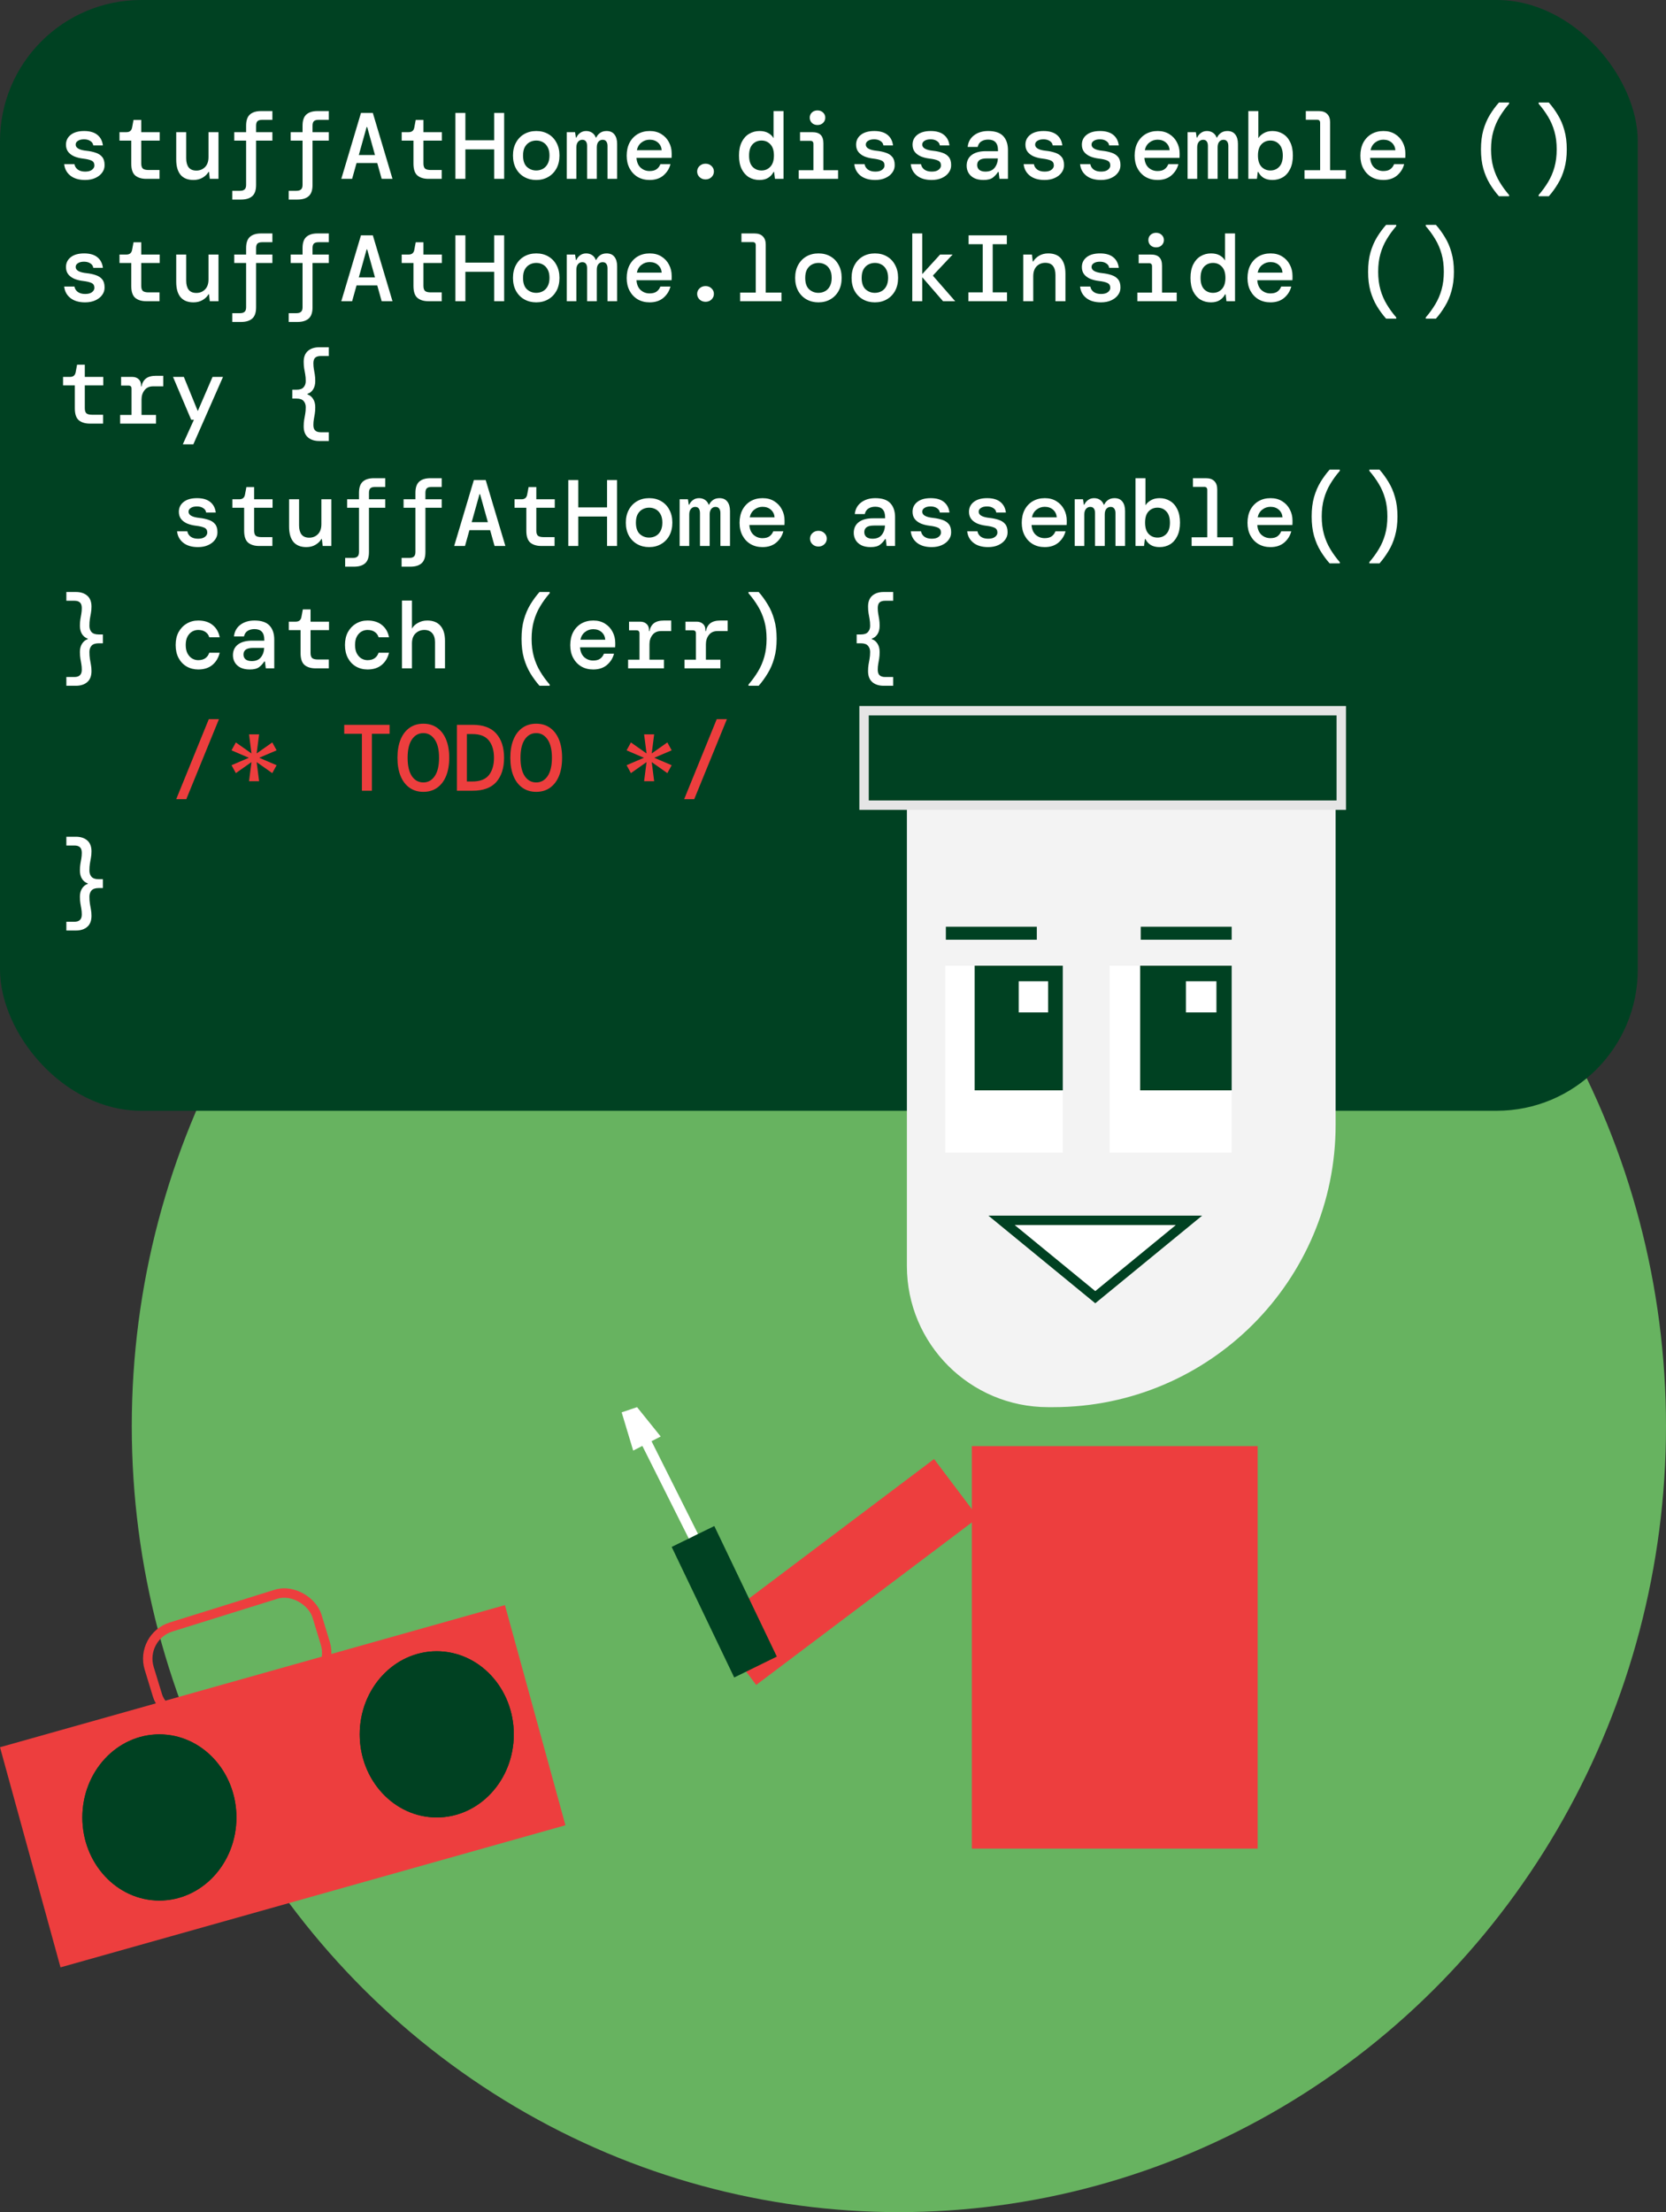 <svg width="177" height="235" viewBox="0 0 177 235" fill="none" xmlns="http://www.w3.org/2000/svg">
<rect x="0" y="0" width="177" height="235" fill="#333333" stroke="none"/>
<ellipse cx="95.5" cy="151.5" rx="81.5" ry="83.5" fill="#67B360"/>
<rect width="174" height="118" rx="15" fill="#004122"/>
<rect width="29.529" height="7.796" transform="matrix(0.799 -0.602 0.602 0.798 75.645 172.773)" fill="#ED3E3E"/>
<path d="M96.35 81.897H141.9V119.485C141.9 136.053 128.468 149.485 111.9 149.485H111.35C103.065 149.485 96.35 142.769 96.35 134.485V81.897Z" fill="#F3F3F3"/>
<rect x="100.491" y="98.449" width="9.662" height="1.379" fill="#004122"/>
<rect x="121.195" y="98.449" width="9.662" height="1.379" fill="#004122"/>
<rect x="91.8" y="75.5" width="50.7" height="10.035" fill="#004122" stroke="#E5E5E5"/>
<rect x="100.427" y="102.587" width="12.487" height="19.863" fill="white"/>
<rect x="103.548" y="102.587" width="9.365" height="13.242" fill="#004122"/>
<rect x="108.231" y="104.242" width="3.122" height="3.31" fill="white"/>
<rect x="117.889" y="102.587" width="12.969" height="19.863" fill="white"/>
<rect x="121.131" y="102.587" width="9.726" height="13.242" fill="#004122"/>
<rect x="125.995" y="104.242" width="3.242" height="3.31" fill="white"/>
<path d="M106.407 129.639L116.364 137.803L126.322 129.639H106.407Z" fill="white" stroke="#004122"/>
<rect x="103.251" y="153.623" width="30.367" height="42.76" fill="#ED3E3E"/>
<rect width="5.043" height="15.377" transform="matrix(0.898 -0.44 0.432 0.902 71.361 164.333)" fill="#004122"/>
<rect width="1.094" height="12.111" transform="matrix(0.89 -0.456 0.448 0.894 67.752 152.616)" fill="white"/>
<path d="M66.047 150.036L67.684 149.485L70.193 152.603L67.272 154.1L66.047 150.036Z" fill="white"/>
<rect width="55.706" height="24.258" transform="matrix(0.963 -0.271 0.265 0.964 0 185.612)" fill="#ED3E3E"/>
<ellipse cx="46.402" cy="184.244" rx="8.186" ry="8.828" fill="#004122"/>
<ellipse cx="46.402" cy="184.244" rx="8.186" ry="8.828" fill="#004122"/>
<ellipse cx="16.934" cy="193.072" rx="8.186" ry="8.828" fill="#004122"/>
<ellipse cx="16.934" cy="193.072" rx="8.186" ry="8.828" fill="#004122"/>
<rect x="0.623" y="0.329" width="18.664" height="10.024" rx="3.5" transform="matrix(0.955 -0.298 0.292 0.956 14.138 173.755)" stroke="#ED3E3E"/>
<path d="M9.04 19.12C8.387 19.12 7.867 18.967 7.48 18.66C7.093 18.353 6.873 17.947 6.82 17.44H7.91C7.95 17.673 8.067 17.863 8.26 18.01C8.46 18.157 8.723 18.23 9.05 18.23C9.363 18.23 9.603 18.167 9.77 18.04C9.943 17.907 10.03 17.753 10.03 17.58C10.03 17.327 9.927 17.153 9.72 17.06C9.52 16.967 9.223 16.897 8.83 16.85C8.49 16.81 8.18 16.733 7.9 16.62C7.627 16.5 7.41 16.34 7.25 16.14C7.09 15.933 7.01 15.677 7.01 15.37C7.01 14.937 7.18 14.587 7.52 14.32C7.86 14.053 8.333 13.92 8.94 13.92C9.547 13.92 10.017 14.057 10.35 14.33C10.683 14.603 10.877 14.977 10.93 15.45H9.91C9.883 15.25 9.78 15.093 9.6 14.98C9.42 14.86 9.197 14.8 8.93 14.8C8.657 14.8 8.44 14.853 8.28 14.96C8.12 15.06 8.04 15.193 8.04 15.36C8.04 15.72 8.427 15.94 9.2 16.02C9.567 16.06 9.893 16.13 10.18 16.23C10.467 16.323 10.693 16.473 10.86 16.68C11.027 16.88 11.11 17.163 11.11 17.53C11.117 17.83 11.03 18.1 10.85 18.34C10.677 18.58 10.433 18.77 10.12 18.91C9.813 19.05 9.453 19.12 9.04 19.12ZM15.536 19C15.049 19 14.663 18.883 14.376 18.65C14.089 18.41 13.946 17.987 13.946 17.38V14.94H12.696V14.04H13.436C13.776 14.04 13.976 13.873 14.036 13.54L14.186 12.74H15.006V14.04H16.966V14.94H15.006V17.36C15.006 17.62 15.063 17.803 15.176 17.91C15.296 18.01 15.499 18.06 15.786 18.06H16.946V19H15.536ZM20.552 19.12C19.952 19.12 19.495 18.937 19.182 18.57C18.875 18.197 18.722 17.657 18.722 16.95V14.04H19.782V16.82C19.782 17.227 19.869 17.547 20.042 17.78C20.222 18.007 20.495 18.12 20.862 18.12C21.229 18.12 21.535 17.997 21.782 17.75C22.029 17.503 22.152 17.147 22.152 16.68V14.04H23.212V19H22.292L22.202 18.26H22.152C22.019 18.5 21.812 18.703 21.532 18.87C21.252 19.037 20.925 19.12 20.552 19.12ZM24.678 21.2V20.27H25.488C25.722 20.27 25.888 20.22 25.988 20.12C26.095 20.027 26.148 19.867 26.148 19.64V14.94H24.888V14.04H26.148V13.35C26.148 12.797 26.285 12.4 26.558 12.16C26.832 11.92 27.222 11.8 27.728 11.8H28.938V12.73H27.858C27.625 12.73 27.458 12.777 27.358 12.87C27.258 12.963 27.208 13.127 27.208 13.36V14.04H28.938V14.94H27.208V19.65C27.208 20.203 27.072 20.6 26.798 20.84C26.525 21.08 26.132 21.2 25.618 21.2H24.678ZM30.674 21.2V20.27H31.484C31.718 20.27 31.884 20.22 31.984 20.12C32.091 20.027 32.144 19.867 32.144 19.64V14.94H30.884V14.04H32.144V13.35C32.144 12.797 32.281 12.4 32.554 12.16C32.828 11.92 33.218 11.8 33.724 11.8H34.934V12.73H33.854C33.621 12.73 33.454 12.777 33.354 12.87C33.254 12.963 33.204 13.127 33.204 13.36V14.04H34.934V14.94H33.204V19.65C33.204 20.203 33.068 20.6 32.794 20.84C32.521 21.08 32.128 21.2 31.614 21.2H30.674ZM36.261 19L38.35 12H39.611L41.7 19H40.55L40.081 17.32H37.88L37.41 19H36.261ZM38.95 13.5L38.12 16.47H39.84L39.011 13.5H38.95ZM45.517 19C45.03 19 44.643 18.883 44.357 18.65C44.07 18.41 43.927 17.987 43.927 17.38V14.94H42.677V14.04H43.417C43.757 14.04 43.957 13.873 44.017 13.54L44.167 12.74H44.987V14.04H46.947V14.94H44.987V17.36C44.987 17.62 45.043 17.803 45.157 17.91C45.277 18.01 45.48 18.06 45.767 18.06H46.927V19H45.517ZM48.383 19V12H49.443V14.9H52.503V12H53.563V19H52.503V15.87H49.443V19H48.383ZM56.969 19.12C56.495 19.12 56.072 19.013 55.699 18.8C55.325 18.587 55.032 18.287 54.819 17.9C54.605 17.507 54.499 17.047 54.499 16.52C54.499 15.993 54.605 15.537 54.819 15.15C55.032 14.757 55.325 14.453 55.699 14.24C56.072 14.027 56.499 13.92 56.979 13.92C57.459 13.92 57.882 14.027 58.249 14.24C58.622 14.453 58.912 14.757 59.119 15.15C59.332 15.537 59.439 15.993 59.439 16.52C59.439 17.047 59.332 17.507 59.119 17.9C58.905 18.287 58.612 18.587 58.239 18.8C57.872 19.013 57.449 19.12 56.969 19.12ZM56.969 18.11C57.222 18.11 57.455 18.053 57.669 17.94C57.882 17.827 58.052 17.653 58.179 17.42C58.312 17.18 58.379 16.88 58.379 16.52C58.379 16.153 58.312 15.853 58.179 15.62C58.052 15.387 57.882 15.213 57.669 15.1C57.462 14.987 57.232 14.93 56.979 14.93C56.725 14.93 56.492 14.987 56.279 15.1C56.065 15.213 55.892 15.387 55.759 15.62C55.632 15.853 55.569 16.153 55.569 16.52C55.569 17.067 55.705 17.47 55.979 17.73C56.259 17.983 56.589 18.11 56.969 18.11ZM60.215 19V14.04H61.095L61.185 14.62H61.235C61.322 14.413 61.455 14.247 61.635 14.12C61.815 13.987 62.028 13.92 62.275 13.92C62.515 13.92 62.725 13.98 62.905 14.1C63.085 14.22 63.218 14.393 63.305 14.62H63.345C63.431 14.42 63.568 14.253 63.755 14.12C63.941 13.987 64.171 13.92 64.445 13.92C64.811 13.92 65.088 14.04 65.275 14.28C65.468 14.52 65.565 14.857 65.565 15.29V19H64.545V15.5C64.545 15.3 64.501 15.143 64.415 15.03C64.335 14.91 64.205 14.85 64.025 14.85C63.845 14.85 63.695 14.92 63.575 15.06C63.462 15.2 63.405 15.397 63.405 15.65V19H62.375V15.5C62.375 15.3 62.335 15.143 62.255 15.03C62.175 14.91 62.045 14.85 61.865 14.85C61.685 14.85 61.535 14.92 61.415 15.06C61.295 15.2 61.235 15.397 61.235 15.65V19H60.215ZM69.021 19.12C68.541 19.12 68.118 19.013 67.751 18.8C67.384 18.58 67.098 18.277 66.891 17.89C66.684 17.503 66.581 17.053 66.581 16.54C66.581 16.02 66.681 15.563 66.881 15.17C67.088 14.777 67.374 14.47 67.741 14.25C68.114 14.03 68.544 13.92 69.031 13.92C69.511 13.92 69.924 14.03 70.271 14.25C70.618 14.463 70.884 14.75 71.071 15.11C71.264 15.47 71.361 15.867 71.361 16.3C71.361 16.367 71.361 16.44 71.361 16.52C71.361 16.593 71.358 16.677 71.351 16.77H67.621C67.654 17.23 67.804 17.58 68.071 17.82C68.338 18.053 68.651 18.17 69.011 18.17C69.324 18.17 69.571 18.107 69.751 17.98C69.938 17.847 70.074 17.667 70.161 17.44H71.231C71.111 17.913 70.861 18.313 70.481 18.64C70.101 18.96 69.614 19.12 69.021 19.12ZM69.021 14.84C68.694 14.84 68.404 14.94 68.151 15.14C67.898 15.333 67.734 15.607 67.661 15.96H70.301C70.274 15.627 70.144 15.357 69.911 15.15C69.678 14.943 69.381 14.84 69.021 14.84ZM74.957 19.06C74.71 19.06 74.5 18.98 74.327 18.82C74.154 18.653 74.067 18.453 74.067 18.22C74.067 17.987 74.154 17.79 74.327 17.63C74.5 17.47 74.71 17.39 74.957 17.39C75.21 17.39 75.42 17.47 75.587 17.63C75.76 17.79 75.847 17.987 75.847 18.22C75.847 18.453 75.76 18.653 75.587 18.82C75.42 18.98 75.21 19.06 74.957 19.06ZM80.683 19.12C80.27 19.12 79.9 19.023 79.573 18.83C79.246 18.63 78.987 18.337 78.793 17.95C78.606 17.563 78.513 17.087 78.513 16.52C78.513 15.953 78.61 15.477 78.803 15.09C78.996 14.703 79.257 14.413 79.583 14.22C79.916 14.02 80.287 13.92 80.693 13.92C81.073 13.92 81.386 13.993 81.633 14.14C81.88 14.28 82.063 14.46 82.183 14.68V11.8H83.243V19H82.333L82.243 18.27H82.183C82.05 18.53 81.86 18.737 81.613 18.89C81.373 19.043 81.063 19.12 80.683 19.12ZM80.903 18.11C81.283 18.11 81.597 17.977 81.843 17.71C82.097 17.443 82.223 17.047 82.223 16.52C82.223 15.987 82.097 15.59 81.843 15.33C81.597 15.063 81.283 14.93 80.903 14.93C80.523 14.93 80.207 15.063 79.953 15.33C79.707 15.597 79.583 15.997 79.583 16.53C79.583 17.057 79.707 17.453 79.953 17.72C80.207 17.98 80.523 18.11 80.903 18.11ZM86.849 13.28C86.616 13.28 86.419 13.207 86.259 13.06C86.106 12.907 86.029 12.72 86.029 12.5C86.029 12.28 86.106 12.097 86.259 11.95C86.419 11.803 86.616 11.73 86.849 11.73C87.089 11.73 87.286 11.803 87.439 11.95C87.599 12.097 87.679 12.28 87.679 12.5C87.679 12.72 87.599 12.907 87.439 13.06C87.286 13.207 87.089 13.28 86.849 13.28ZM84.859 19V18.08H86.419V15.29C86.419 15.07 86.313 14.96 86.099 14.96H84.999V14.04H86.289C86.703 14.04 87.003 14.137 87.189 14.33C87.383 14.517 87.479 14.817 87.479 15.23V18.08H89.039V19H84.859ZM92.985 19.12C92.332 19.12 91.812 18.967 91.425 18.66C91.039 18.353 90.819 17.947 90.765 17.44H91.855C91.895 17.673 92.012 17.863 92.205 18.01C92.405 18.157 92.669 18.23 92.995 18.23C93.309 18.23 93.549 18.167 93.715 18.04C93.889 17.907 93.975 17.753 93.975 17.58C93.975 17.327 93.872 17.153 93.665 17.06C93.465 16.967 93.169 16.897 92.775 16.85C92.435 16.81 92.125 16.733 91.845 16.62C91.572 16.5 91.355 16.34 91.195 16.14C91.035 15.933 90.955 15.677 90.955 15.37C90.955 14.937 91.125 14.587 91.465 14.32C91.805 14.053 92.279 13.92 92.885 13.92C93.492 13.92 93.962 14.057 94.295 14.33C94.629 14.603 94.822 14.977 94.875 15.45H93.855C93.829 15.25 93.725 15.093 93.545 14.98C93.365 14.86 93.142 14.8 92.875 14.8C92.602 14.8 92.385 14.853 92.225 14.96C92.065 15.06 91.985 15.193 91.985 15.36C91.985 15.72 92.372 15.94 93.145 16.02C93.512 16.06 93.839 16.13 94.125 16.23C94.412 16.323 94.639 16.473 94.805 16.68C94.972 16.88 95.055 17.163 95.055 17.53C95.062 17.83 94.975 18.1 94.795 18.34C94.622 18.58 94.379 18.77 94.065 18.91C93.759 19.05 93.399 19.12 92.985 19.12ZM98.981 19.12C98.328 19.12 97.808 18.967 97.421 18.66C97.035 18.353 96.815 17.947 96.761 17.44H97.851C97.891 17.673 98.008 17.863 98.201 18.01C98.401 18.157 98.665 18.23 98.991 18.23C99.305 18.23 99.545 18.167 99.711 18.04C99.885 17.907 99.971 17.753 99.971 17.58C99.971 17.327 99.868 17.153 99.661 17.06C99.461 16.967 99.165 16.897 98.771 16.85C98.431 16.81 98.121 16.733 97.841 16.62C97.568 16.5 97.351 16.34 97.191 16.14C97.031 15.933 96.951 15.677 96.951 15.37C96.951 14.937 97.121 14.587 97.461 14.32C97.801 14.053 98.275 13.92 98.881 13.92C99.488 13.92 99.958 14.057 100.291 14.33C100.625 14.603 100.818 14.977 100.871 15.45H99.851C99.825 15.25 99.721 15.093 99.541 14.98C99.361 14.86 99.138 14.8 98.871 14.8C98.598 14.8 98.381 14.853 98.221 14.96C98.061 15.06 97.981 15.193 97.981 15.36C97.981 15.72 98.368 15.94 99.141 16.02C99.508 16.06 99.835 16.13 100.121 16.23C100.408 16.323 100.635 16.473 100.801 16.68C100.968 16.88 101.051 17.163 101.051 17.53C101.058 17.83 100.971 18.1 100.791 18.34C100.618 18.58 100.375 18.77 100.061 18.91C99.755 19.05 99.395 19.12 98.981 19.12ZM104.488 19.12C104.094 19.12 103.764 19.053 103.498 18.92C103.231 18.78 103.031 18.597 102.898 18.37C102.764 18.137 102.698 17.883 102.698 17.61C102.698 17.123 102.874 16.743 103.228 16.47C103.588 16.197 104.094 16.06 104.748 16.06H106.028V15.95C106.028 15.203 105.681 14.83 104.988 14.83C104.701 14.83 104.458 14.893 104.258 15.02C104.064 15.14 103.934 15.337 103.868 15.61H102.808C102.861 15.09 103.084 14.68 103.478 14.38C103.878 14.073 104.381 13.92 104.988 13.92C105.721 13.92 106.254 14.1 106.588 14.46C106.921 14.82 107.088 15.317 107.088 15.95V19H106.188L106.098 18.27H106.028C105.881 18.503 105.698 18.703 105.478 18.87C105.258 19.037 104.928 19.12 104.488 19.12ZM104.688 18.23C105.121 18.23 105.444 18.1 105.658 17.84C105.878 17.573 105.998 17.237 106.018 16.83H104.858C104.478 16.83 104.208 16.893 104.048 17.02C103.894 17.14 103.818 17.31 103.818 17.53C103.818 17.75 103.894 17.923 104.048 18.05C104.208 18.17 104.421 18.23 104.688 18.23ZM110.974 19.12C110.32 19.12 109.8 18.967 109.414 18.66C109.027 18.353 108.807 17.947 108.754 17.44H109.844C109.884 17.673 110 17.863 110.194 18.01C110.394 18.157 110.657 18.23 110.984 18.23C111.297 18.23 111.537 18.167 111.704 18.04C111.877 17.907 111.964 17.753 111.964 17.58C111.964 17.327 111.86 17.153 111.654 17.06C111.454 16.967 111.157 16.897 110.764 16.85C110.424 16.81 110.114 16.733 109.834 16.62C109.56 16.5 109.344 16.34 109.184 16.14C109.024 15.933 108.944 15.677 108.944 15.37C108.944 14.937 109.114 14.587 109.454 14.32C109.794 14.053 110.267 13.92 110.874 13.92C111.48 13.92 111.95 14.057 112.284 14.33C112.617 14.603 112.81 14.977 112.864 15.45H111.844C111.817 15.25 111.714 15.093 111.534 14.98C111.354 14.86 111.13 14.8 110.864 14.8C110.59 14.8 110.374 14.853 110.214 14.96C110.054 15.06 109.974 15.193 109.974 15.36C109.974 15.72 110.36 15.94 111.134 16.02C111.5 16.06 111.827 16.13 112.114 16.23C112.4 16.323 112.627 16.473 112.794 16.68C112.96 16.88 113.044 17.163 113.044 17.53C113.05 17.83 112.964 18.1 112.784 18.34C112.61 18.58 112.367 18.77 112.054 18.91C111.747 19.05 111.387 19.12 110.974 19.12ZM116.97 19.12C116.316 19.12 115.796 18.967 115.41 18.66C115.023 18.353 114.803 17.947 114.75 17.44H115.84C115.88 17.673 115.996 17.863 116.19 18.01C116.39 18.157 116.653 18.23 116.98 18.23C117.293 18.23 117.533 18.167 117.7 18.04C117.873 17.907 117.96 17.753 117.96 17.58C117.96 17.327 117.856 17.153 117.65 17.06C117.45 16.967 117.153 16.897 116.76 16.85C116.42 16.81 116.11 16.733 115.83 16.62C115.556 16.5 115.34 16.34 115.18 16.14C115.02 15.933 114.94 15.677 114.94 15.37C114.94 14.937 115.11 14.587 115.45 14.32C115.79 14.053 116.263 13.92 116.87 13.92C117.476 13.92 117.946 14.057 118.28 14.33C118.613 14.603 118.806 14.977 118.86 15.45H117.84C117.813 15.25 117.71 15.093 117.53 14.98C117.35 14.86 117.126 14.8 116.86 14.8C116.586 14.8 116.37 14.853 116.21 14.96C116.05 15.06 115.97 15.193 115.97 15.36C115.97 15.72 116.356 15.94 117.13 16.02C117.496 16.06 117.823 16.13 118.11 16.23C118.396 16.323 118.623 16.473 118.79 16.68C118.956 16.88 119.04 17.163 119.04 17.53C119.046 17.83 118.96 18.1 118.78 18.34C118.606 18.58 118.363 18.77 118.05 18.91C117.743 19.05 117.383 19.12 116.97 19.12ZM122.986 19.12C122.506 19.12 122.082 19.013 121.716 18.8C121.349 18.58 121.062 18.277 120.856 17.89C120.649 17.503 120.546 17.053 120.546 16.54C120.546 16.02 120.646 15.563 120.846 15.17C121.052 14.777 121.339 14.47 121.706 14.25C122.079 14.03 122.509 13.92 122.996 13.92C123.476 13.92 123.889 14.03 124.236 14.25C124.582 14.463 124.849 14.75 125.036 15.11C125.229 15.47 125.326 15.867 125.326 16.3C125.326 16.367 125.326 16.44 125.326 16.52C125.326 16.593 125.322 16.677 125.316 16.77H121.586C121.619 17.23 121.769 17.58 122.036 17.82C122.302 18.053 122.616 18.17 122.976 18.17C123.289 18.17 123.536 18.107 123.716 17.98C123.902 17.847 124.039 17.667 124.126 17.44H125.196C125.076 17.913 124.826 18.313 124.446 18.64C124.066 18.96 123.579 19.12 122.986 19.12ZM122.986 14.84C122.659 14.84 122.369 14.94 122.116 15.14C121.862 15.333 121.699 15.607 121.626 15.96H124.266C124.239 15.627 124.109 15.357 123.876 15.15C123.642 14.943 123.346 14.84 122.986 14.84ZM126.172 19V14.04H127.052L127.142 14.62H127.192C127.279 14.413 127.412 14.247 127.592 14.12C127.772 13.987 127.985 13.92 128.232 13.92C128.472 13.92 128.682 13.98 128.862 14.1C129.042 14.22 129.175 14.393 129.262 14.62H129.302C129.389 14.42 129.525 14.253 129.712 14.12C129.899 13.987 130.129 13.92 130.402 13.92C130.769 13.92 131.045 14.04 131.232 14.28C131.425 14.52 131.522 14.857 131.522 15.29V19H130.502V15.5C130.502 15.3 130.459 15.143 130.372 15.03C130.292 14.91 130.162 14.85 129.982 14.85C129.802 14.85 129.652 14.92 129.532 15.06C129.419 15.2 129.362 15.397 129.362 15.65V19H128.332V15.5C128.332 15.3 128.292 15.143 128.212 15.03C128.132 14.91 128.002 14.85 127.822 14.85C127.642 14.85 127.492 14.92 127.372 15.06C127.252 15.2 127.192 15.397 127.192 15.65V19H126.172ZM135.188 19.12C134.821 19.12 134.511 19.047 134.258 18.9C134.011 18.747 133.821 18.537 133.688 18.27H133.628L133.538 19H132.628V11.8H133.688V14.68C133.808 14.48 133.998 14.303 134.258 14.15C134.518 13.997 134.828 13.92 135.188 13.92C135.601 13.92 135.971 14.02 136.298 14.22C136.625 14.413 136.881 14.703 137.068 15.09C137.261 15.477 137.358 15.953 137.358 16.52C137.358 17.087 137.261 17.563 137.068 17.95C136.881 18.337 136.625 18.63 136.298 18.83C135.971 19.023 135.601 19.12 135.188 19.12ZM134.968 18.11C135.348 18.11 135.661 17.98 135.908 17.72C136.161 17.453 136.288 17.057 136.288 16.53C136.288 15.997 136.161 15.597 135.908 15.33C135.661 15.063 135.348 14.93 134.968 14.93C134.588 14.93 134.271 15.063 134.018 15.33C133.771 15.59 133.648 15.987 133.648 16.52C133.648 17.047 133.771 17.443 134.018 17.71C134.271 17.977 134.588 18.11 134.968 18.11ZM138.594 19V18.08H140.254V13.05C140.254 12.83 140.147 12.72 139.934 12.72H138.734V11.8H140.124C140.511 11.8 140.804 11.903 141.004 12.11C141.211 12.31 141.314 12.603 141.314 12.99V18.08H142.984V19H138.594ZM146.97 19.12C146.49 19.12 146.067 19.013 145.7 18.8C145.333 18.58 145.047 18.277 144.84 17.89C144.633 17.503 144.53 17.053 144.53 16.54C144.53 16.02 144.63 15.563 144.83 15.17C145.037 14.777 145.323 14.47 145.69 14.25C146.063 14.03 146.493 13.92 146.98 13.92C147.46 13.92 147.873 14.03 148.22 14.25C148.567 14.463 148.833 14.75 149.02 15.11C149.213 15.47 149.31 15.867 149.31 16.3C149.31 16.367 149.31 16.44 149.31 16.52C149.31 16.593 149.307 16.677 149.3 16.77H145.57C145.603 17.23 145.753 17.58 146.02 17.82C146.287 18.053 146.6 18.17 146.96 18.17C147.273 18.17 147.52 18.107 147.7 17.98C147.887 17.847 148.023 17.667 148.11 17.44H149.18C149.06 17.913 148.81 18.313 148.43 18.64C148.05 18.96 147.563 19.12 146.97 19.12ZM146.97 14.84C146.643 14.84 146.353 14.94 146.1 15.14C145.847 15.333 145.683 15.607 145.61 15.96H148.25C148.223 15.627 148.093 15.357 147.86 15.15C147.627 14.943 147.33 14.84 146.97 14.84ZM159.252 20.85C158.899 20.45 158.576 20.01 158.282 19.53C157.996 19.057 157.766 18.52 157.592 17.92C157.426 17.32 157.342 16.637 157.342 15.87C157.342 15.097 157.426 14.413 157.592 13.82C157.766 13.22 157.996 12.683 158.282 12.21C158.576 11.73 158.899 11.29 159.252 10.89H160.332V11.02C159.946 11.467 159.609 11.93 159.322 12.41C159.036 12.883 158.812 13.403 158.652 13.97C158.492 14.53 158.412 15.163 158.412 15.87C158.412 16.57 158.492 17.203 158.652 17.77C158.812 18.337 159.036 18.857 159.322 19.33C159.609 19.81 159.946 20.273 160.332 20.72V20.85H159.252ZM163.468 20.85V20.72C163.855 20.273 164.192 19.81 164.478 19.33C164.765 18.857 164.988 18.337 165.148 17.77C165.308 17.203 165.388 16.57 165.388 15.87C165.388 15.163 165.308 14.53 165.148 13.97C164.988 13.403 164.765 12.883 164.478 12.41C164.192 11.93 163.855 11.467 163.468 11.02V10.89H164.548C164.902 11.29 165.222 11.73 165.508 12.21C165.802 12.683 166.032 13.22 166.198 13.82C166.372 14.413 166.458 15.097 166.458 15.87C166.458 16.637 166.372 17.32 166.198 17.92C166.032 18.52 165.802 19.057 165.508 19.53C165.222 20.01 164.902 20.45 164.548 20.85H163.468ZM9.04 32.12C8.387 32.12 7.867 31.967 7.48 31.66C7.093 31.353 6.873 30.947 6.82 30.44H7.91C7.95 30.673 8.067 30.863 8.26 31.01C8.46 31.157 8.723 31.23 9.05 31.23C9.363 31.23 9.603 31.167 9.77 31.04C9.943 30.907 10.03 30.753 10.03 30.58C10.03 30.327 9.927 30.153 9.72 30.06C9.52 29.967 9.223 29.897 8.83 29.85C8.49 29.81 8.18 29.733 7.9 29.62C7.627 29.5 7.41 29.34 7.25 29.14C7.09 28.933 7.01 28.677 7.01 28.37C7.01 27.937 7.18 27.587 7.52 27.32C7.86 27.053 8.333 26.92 8.94 26.92C9.547 26.92 10.017 27.057 10.35 27.33C10.683 27.603 10.877 27.977 10.93 28.45H9.91C9.883 28.25 9.78 28.093 9.6 27.98C9.42 27.86 9.197 27.8 8.93 27.8C8.657 27.8 8.44 27.853 8.28 27.96C8.12 28.06 8.04 28.193 8.04 28.36C8.04 28.72 8.427 28.94 9.2 29.02C9.567 29.06 9.893 29.13 10.18 29.23C10.467 29.323 10.693 29.473 10.86 29.68C11.027 29.88 11.11 30.163 11.11 30.53C11.117 30.83 11.03 31.1 10.85 31.34C10.677 31.58 10.433 31.77 10.12 31.91C9.813 32.05 9.453 32.12 9.04 32.12ZM15.536 32C15.049 32 14.663 31.883 14.376 31.65C14.089 31.41 13.946 30.987 13.946 30.38V27.94H12.696V27.04H13.436C13.776 27.04 13.976 26.873 14.036 26.54L14.186 25.74H15.006V27.04H16.966V27.94H15.006V30.36C15.006 30.62 15.063 30.803 15.176 30.91C15.296 31.01 15.499 31.06 15.786 31.06H16.946V32H15.536ZM20.552 32.12C19.952 32.12 19.495 31.937 19.182 31.57C18.875 31.197 18.722 30.657 18.722 29.95V27.04H19.782V29.82C19.782 30.227 19.869 30.547 20.042 30.78C20.222 31.007 20.495 31.12 20.862 31.12C21.229 31.12 21.535 30.997 21.782 30.75C22.029 30.503 22.152 30.147 22.152 29.68V27.04H23.212V32H22.292L22.202 31.26H22.152C22.019 31.5 21.812 31.703 21.532 31.87C21.252 32.037 20.925 32.12 20.552 32.12ZM24.678 34.2V33.27H25.488C25.722 33.27 25.888 33.22 25.988 33.12C26.095 33.027 26.148 32.867 26.148 32.64V27.94H24.888V27.04H26.148V26.35C26.148 25.797 26.285 25.4 26.558 25.16C26.832 24.92 27.222 24.8 27.728 24.8H28.938V25.73H27.858C27.625 25.73 27.458 25.777 27.358 25.87C27.258 25.963 27.208 26.127 27.208 26.36V27.04H28.938V27.94H27.208V32.65C27.208 33.203 27.072 33.6 26.798 33.84C26.525 34.08 26.132 34.2 25.618 34.2H24.678ZM30.674 34.2V33.27H31.484C31.718 33.27 31.884 33.22 31.984 33.12C32.091 33.027 32.144 32.867 32.144 32.64V27.94H30.884V27.04H32.144V26.35C32.144 25.797 32.281 25.4 32.554 25.16C32.828 24.92 33.218 24.8 33.724 24.8H34.934V25.73H33.854C33.621 25.73 33.454 25.777 33.354 25.87C33.254 25.963 33.204 26.127 33.204 26.36V27.04H34.934V27.94H33.204V32.65C33.204 33.203 33.068 33.6 32.794 33.84C32.521 34.08 32.128 34.2 31.614 34.2H30.674ZM36.261 32L38.35 25H39.611L41.7 32H40.55L40.081 30.32H37.88L37.41 32H36.261ZM38.95 26.5L38.12 29.47H39.84L39.011 26.5H38.95ZM45.517 32C45.03 32 44.643 31.883 44.357 31.65C44.07 31.41 43.927 30.987 43.927 30.38V27.94H42.677V27.04H43.417C43.757 27.04 43.957 26.873 44.017 26.54L44.167 25.74H44.987V27.04H46.947V27.94H44.987V30.36C44.987 30.62 45.043 30.803 45.157 30.91C45.277 31.01 45.48 31.06 45.767 31.06H46.927V32H45.517ZM48.383 32V25H49.443V27.9H52.503V25H53.563V32H52.503V28.87H49.443V32H48.383ZM56.969 32.12C56.495 32.12 56.072 32.013 55.699 31.8C55.325 31.587 55.032 31.287 54.819 30.9C54.605 30.507 54.499 30.047 54.499 29.52C54.499 28.993 54.605 28.537 54.819 28.15C55.032 27.757 55.325 27.453 55.699 27.24C56.072 27.027 56.499 26.92 56.979 26.92C57.459 26.92 57.882 27.027 58.249 27.24C58.622 27.453 58.912 27.757 59.119 28.15C59.332 28.537 59.439 28.993 59.439 29.52C59.439 30.047 59.332 30.507 59.119 30.9C58.905 31.287 58.612 31.587 58.239 31.8C57.872 32.013 57.449 32.12 56.969 32.12ZM56.969 31.11C57.222 31.11 57.455 31.053 57.669 30.94C57.882 30.827 58.052 30.653 58.179 30.42C58.312 30.18 58.379 29.88 58.379 29.52C58.379 29.153 58.312 28.853 58.179 28.62C58.052 28.387 57.882 28.213 57.669 28.1C57.462 27.987 57.232 27.93 56.979 27.93C56.725 27.93 56.492 27.987 56.279 28.1C56.065 28.213 55.892 28.387 55.759 28.62C55.632 28.853 55.569 29.153 55.569 29.52C55.569 30.067 55.705 30.47 55.979 30.73C56.259 30.983 56.589 31.11 56.969 31.11ZM60.215 32V27.04H61.095L61.185 27.62H61.235C61.322 27.413 61.455 27.247 61.635 27.12C61.815 26.987 62.028 26.92 62.275 26.92C62.515 26.92 62.725 26.98 62.905 27.1C63.085 27.22 63.218 27.393 63.305 27.62H63.345C63.431 27.42 63.568 27.253 63.755 27.12C63.941 26.987 64.171 26.92 64.445 26.92C64.811 26.92 65.088 27.04 65.275 27.28C65.468 27.52 65.565 27.857 65.565 28.29V32H64.545V28.5C64.545 28.3 64.501 28.143 64.415 28.03C64.335 27.91 64.205 27.85 64.025 27.85C63.845 27.85 63.695 27.92 63.575 28.06C63.462 28.2 63.405 28.397 63.405 28.65V32H62.375V28.5C62.375 28.3 62.335 28.143 62.255 28.03C62.175 27.91 62.045 27.85 61.865 27.85C61.685 27.85 61.535 27.92 61.415 28.06C61.295 28.2 61.235 28.397 61.235 28.65V32H60.215ZM69.021 32.12C68.541 32.12 68.118 32.013 67.751 31.8C67.384 31.58 67.098 31.277 66.891 30.89C66.684 30.503 66.581 30.053 66.581 29.54C66.581 29.02 66.681 28.563 66.881 28.17C67.088 27.777 67.374 27.47 67.741 27.25C68.114 27.03 68.544 26.92 69.031 26.92C69.511 26.92 69.924 27.03 70.271 27.25C70.618 27.463 70.884 27.75 71.071 28.11C71.264 28.47 71.361 28.867 71.361 29.3C71.361 29.367 71.361 29.44 71.361 29.52C71.361 29.593 71.358 29.677 71.351 29.77H67.621C67.654 30.23 67.804 30.58 68.071 30.82C68.338 31.053 68.651 31.17 69.011 31.17C69.324 31.17 69.571 31.107 69.751 30.98C69.938 30.847 70.074 30.667 70.161 30.44H71.231C71.111 30.913 70.861 31.313 70.481 31.64C70.101 31.96 69.614 32.12 69.021 32.12ZM69.021 27.84C68.694 27.84 68.404 27.94 68.151 28.14C67.898 28.333 67.734 28.607 67.661 28.96H70.301C70.274 28.627 70.144 28.357 69.911 28.15C69.678 27.943 69.381 27.84 69.021 27.84ZM74.957 32.06C74.71 32.06 74.5 31.98 74.327 31.82C74.154 31.653 74.067 31.453 74.067 31.22C74.067 30.987 74.154 30.79 74.327 30.63C74.5 30.47 74.71 30.39 74.957 30.39C75.21 30.39 75.42 30.47 75.587 30.63C75.76 30.79 75.847 30.987 75.847 31.22C75.847 31.453 75.76 31.653 75.587 31.82C75.42 31.98 75.21 32.06 74.957 32.06ZM78.633 32V31.08H80.293V26.05C80.293 25.83 80.186 25.72 79.973 25.72H78.773V24.8H80.163C80.55 24.8 80.843 24.903 81.043 25.11C81.25 25.31 81.353 25.603 81.353 25.99V31.08H83.023V32H78.633ZM86.949 32.12C86.476 32.12 86.053 32.013 85.679 31.8C85.306 31.587 85.013 31.287 84.799 30.9C84.586 30.507 84.479 30.047 84.479 29.52C84.479 28.993 84.586 28.537 84.799 28.15C85.013 27.757 85.306 27.453 85.679 27.24C86.053 27.027 86.479 26.92 86.959 26.92C87.439 26.92 87.863 27.027 88.229 27.24C88.603 27.453 88.893 27.757 89.099 28.15C89.313 28.537 89.419 28.993 89.419 29.52C89.419 30.047 89.313 30.507 89.099 30.9C88.886 31.287 88.593 31.587 88.219 31.8C87.853 32.013 87.429 32.12 86.949 32.12ZM86.949 31.11C87.203 31.11 87.436 31.053 87.649 30.94C87.863 30.827 88.033 30.653 88.159 30.42C88.293 30.18 88.359 29.88 88.359 29.52C88.359 29.153 88.293 28.853 88.159 28.62C88.033 28.387 87.863 28.213 87.649 28.1C87.443 27.987 87.213 27.93 86.959 27.93C86.706 27.93 86.473 27.987 86.259 28.1C86.046 28.213 85.873 28.387 85.739 28.62C85.613 28.853 85.549 29.153 85.549 29.52C85.549 30.067 85.686 30.47 85.959 30.73C86.239 30.983 86.569 31.11 86.949 31.11ZM92.945 32.12C92.472 32.12 92.049 32.013 91.675 31.8C91.302 31.587 91.009 31.287 90.795 30.9C90.582 30.507 90.475 30.047 90.475 29.52C90.475 28.993 90.582 28.537 90.795 28.15C91.009 27.757 91.302 27.453 91.675 27.24C92.049 27.027 92.475 26.92 92.955 26.92C93.435 26.92 93.859 27.027 94.225 27.24C94.599 27.453 94.889 27.757 95.095 28.15C95.309 28.537 95.415 28.993 95.415 29.52C95.415 30.047 95.309 30.507 95.095 30.9C94.882 31.287 94.589 31.587 94.215 31.8C93.849 32.013 93.425 32.12 92.945 32.12ZM92.945 31.11C93.199 31.11 93.432 31.053 93.645 30.94C93.859 30.827 94.029 30.653 94.155 30.42C94.289 30.18 94.355 29.88 94.355 29.52C94.355 29.153 94.289 28.853 94.155 28.62C94.029 28.387 93.859 28.213 93.645 28.1C93.439 27.987 93.209 27.93 92.955 27.93C92.702 27.93 92.469 27.987 92.255 28.1C92.042 28.213 91.869 28.387 91.735 28.62C91.609 28.853 91.545 29.153 91.545 29.52C91.545 30.067 91.682 30.47 91.955 30.73C92.235 30.983 92.565 31.11 92.945 31.11ZM96.921 32V24.8H97.981V29.12L99.881 27.04H101.211L99.141 29.24V29.32L101.481 32H100.191L97.981 29.45V32H96.921ZM102.888 32V31.06H104.408V25.94H102.908V25H106.968V25.94H105.468V31.06H106.987V32H102.888ZM108.714 32V27.04H109.634L109.724 27.78H109.774C109.907 27.54 110.114 27.337 110.394 27.17C110.674 27.003 110.997 26.92 111.364 26.92C111.97 26.92 112.427 27.103 112.734 27.47C113.04 27.837 113.194 28.377 113.194 29.09V32H112.134V29.22C112.134 28.807 112.047 28.487 111.874 28.26C111.7 28.033 111.427 27.92 111.054 27.92C110.687 27.92 110.38 28.043 110.134 28.29C109.894 28.537 109.774 28.893 109.774 29.36V32H108.714ZM116.97 32.12C116.316 32.12 115.796 31.967 115.41 31.66C115.023 31.353 114.803 30.947 114.75 30.44H115.84C115.88 30.673 115.996 30.863 116.19 31.01C116.39 31.157 116.653 31.23 116.98 31.23C117.293 31.23 117.533 31.167 117.7 31.04C117.873 30.907 117.96 30.753 117.96 30.58C117.96 30.327 117.856 30.153 117.65 30.06C117.45 29.967 117.153 29.897 116.76 29.85C116.42 29.81 116.11 29.733 115.83 29.62C115.556 29.5 115.34 29.34 115.18 29.14C115.02 28.933 114.94 28.677 114.94 28.37C114.94 27.937 115.11 27.587 115.45 27.32C115.79 27.053 116.263 26.92 116.87 26.92C117.476 26.92 117.946 27.057 118.28 27.33C118.613 27.603 118.806 27.977 118.86 28.45H117.84C117.813 28.25 117.71 28.093 117.53 27.98C117.35 27.86 117.126 27.8 116.86 27.8C116.586 27.8 116.37 27.853 116.21 27.96C116.05 28.06 115.97 28.193 115.97 28.36C115.97 28.72 116.356 28.94 117.13 29.02C117.496 29.06 117.823 29.13 118.11 29.23C118.396 29.323 118.623 29.473 118.79 29.68C118.956 29.88 119.04 30.163 119.04 30.53C119.046 30.83 118.96 31.1 118.78 31.34C118.606 31.58 118.363 31.77 118.05 31.91C117.743 32.05 117.383 32.12 116.97 32.12ZM122.826 26.28C122.592 26.28 122.396 26.207 122.236 26.06C122.082 25.907 122.006 25.72 122.006 25.5C122.006 25.28 122.082 25.097 122.236 24.95C122.396 24.803 122.592 24.73 122.826 24.73C123.066 24.73 123.262 24.803 123.416 24.95C123.576 25.097 123.656 25.28 123.656 25.5C123.656 25.72 123.576 25.907 123.416 26.06C123.262 26.207 123.066 26.28 122.826 26.28ZM120.836 32V31.08H122.396V28.29C122.396 28.07 122.289 27.96 122.076 27.96H120.976V27.04H122.266C122.679 27.04 122.979 27.137 123.166 27.33C123.359 27.517 123.456 27.817 123.456 28.23V31.08H125.016V32H120.836ZM128.652 32.12C128.239 32.12 127.869 32.023 127.542 31.83C127.215 31.63 126.955 31.337 126.762 30.95C126.575 30.563 126.482 30.087 126.482 29.52C126.482 28.953 126.579 28.477 126.772 28.09C126.965 27.703 127.225 27.413 127.552 27.22C127.885 27.02 128.255 26.92 128.662 26.92C129.042 26.92 129.355 26.993 129.602 27.14C129.849 27.28 130.032 27.46 130.152 27.68V24.8H131.212V32H130.302L130.212 31.27H130.152C130.019 31.53 129.829 31.737 129.582 31.89C129.342 32.043 129.032 32.12 128.652 32.12ZM128.872 31.11C129.252 31.11 129.565 30.977 129.812 30.71C130.065 30.443 130.192 30.047 130.192 29.52C130.192 28.987 130.065 28.59 129.812 28.33C129.565 28.063 129.252 27.93 128.872 27.93C128.492 27.93 128.175 28.063 127.922 28.33C127.675 28.597 127.552 28.997 127.552 29.53C127.552 30.057 127.675 30.453 127.922 30.72C128.175 30.98 128.492 31.11 128.872 31.11ZM134.978 32.12C134.498 32.12 134.075 32.013 133.708 31.8C133.341 31.58 133.055 31.277 132.848 30.89C132.641 30.503 132.538 30.053 132.538 29.54C132.538 29.02 132.638 28.563 132.838 28.17C133.045 27.777 133.331 27.47 133.698 27.25C134.071 27.03 134.501 26.92 134.988 26.92C135.468 26.92 135.881 27.03 136.228 27.25C136.575 27.463 136.841 27.75 137.028 28.11C137.221 28.47 137.318 28.867 137.318 29.3C137.318 29.367 137.318 29.44 137.318 29.52C137.318 29.593 137.315 29.677 137.308 29.77H133.578C133.611 30.23 133.761 30.58 134.028 30.82C134.295 31.053 134.608 31.17 134.968 31.17C135.281 31.17 135.528 31.107 135.708 30.98C135.895 30.847 136.031 30.667 136.118 30.44H137.188C137.068 30.913 136.818 31.313 136.438 31.64C136.058 31.96 135.571 32.12 134.978 32.12ZM134.978 27.84C134.651 27.84 134.361 27.94 134.108 28.14C133.855 28.333 133.691 28.607 133.618 28.96H136.258C136.231 28.627 136.101 28.357 135.868 28.15C135.635 27.943 135.338 27.84 134.978 27.84ZM147.26 33.85C146.907 33.45 146.583 33.01 146.29 32.53C146.003 32.057 145.773 31.52 145.6 30.92C145.433 30.32 145.35 29.637 145.35 28.87C145.35 28.097 145.433 27.413 145.6 26.82C145.773 26.22 146.003 25.683 146.29 25.21C146.583 24.73 146.907 24.29 147.26 23.89H148.34V24.02C147.953 24.467 147.617 24.93 147.33 25.41C147.043 25.883 146.82 26.403 146.66 26.97C146.5 27.53 146.42 28.163 146.42 28.87C146.42 29.57 146.5 30.203 146.66 30.77C146.82 31.337 147.043 31.857 147.33 32.33C147.617 32.81 147.953 33.273 148.34 33.72V33.85H147.26ZM151.476 33.85V33.72C151.863 33.273 152.2 32.81 152.486 32.33C152.773 31.857 152.996 31.337 153.156 30.77C153.316 30.203 153.396 29.57 153.396 28.87C153.396 28.163 153.316 27.53 153.156 26.97C152.996 26.403 152.773 25.883 152.486 25.41C152.2 24.93 151.863 24.467 151.476 24.02V23.89H152.556C152.91 24.29 153.23 24.73 153.516 25.21C153.81 25.683 154.04 26.22 154.206 26.82C154.38 27.413 154.466 28.097 154.466 28.87C154.466 29.637 154.38 30.32 154.206 30.92C154.04 31.52 153.81 32.057 153.516 32.53C153.23 33.01 152.91 33.45 152.556 33.85H151.476ZM9.54 45C9.053 45 8.667 44.883 8.38 44.65C8.093 44.41 7.95 43.987 7.95 43.38V40.94H6.7V40.04H7.44C7.78 40.04 7.98 39.873 8.04 39.54L8.19 38.74H9.01V40.04H10.97V40.94H9.01V43.36C9.01 43.62 9.067 43.803 9.18 43.91C9.3 44.01 9.503 44.06 9.79 44.06H10.95V45H9.54ZM12.766 45V44.08H13.976V41.29C13.976 41.07 13.869 40.96 13.656 40.96H12.866V40.04H14.056C14.329 40.04 14.553 40.12 14.726 40.28C14.899 40.433 14.986 40.65 14.986 40.93V41.05H15.036C15.109 40.677 15.266 40.397 15.506 40.21C15.753 40.017 16.109 39.92 16.576 39.92H17.346V41.04H16.266C15.873 41.04 15.569 41.177 15.356 41.45C15.143 41.723 15.036 42.05 15.036 42.43V44.08H16.576V45H12.766ZM19.422 47.2L20.602 44.59H20.312L18.382 40.04H19.532L21.012 43.67L22.582 40.04H23.692L20.542 47.2H19.422ZM33.914 46.85C33.414 46.85 33.014 46.72 32.714 46.46C32.414 46.2 32.264 45.81 32.264 45.29C32.264 45.037 32.281 44.81 32.314 44.61C32.354 44.41 32.391 44.203 32.424 43.99C32.464 43.777 32.484 43.53 32.484 43.25C32.484 42.99 32.408 42.773 32.254 42.6C32.108 42.427 31.858 42.34 31.504 42.34H31.054V41.4H31.504C31.858 41.4 32.108 41.313 32.254 41.14C32.408 40.967 32.484 40.75 32.484 40.49C32.484 40.203 32.464 39.957 32.424 39.75C32.391 39.537 32.354 39.33 32.314 39.13C32.281 38.923 32.264 38.693 32.264 38.44C32.264 37.927 32.414 37.54 32.714 37.28C33.014 37.02 33.414 36.89 33.914 36.89H34.934V37.82H34.074C33.814 37.82 33.618 37.88 33.484 38C33.358 38.12 33.294 38.317 33.294 38.59C33.294 38.81 33.311 39.013 33.344 39.2C33.378 39.387 33.411 39.58 33.444 39.78C33.478 39.98 33.494 40.213 33.494 40.48C33.494 40.833 33.418 41.13 33.264 41.37C33.118 41.603 32.918 41.76 32.664 41.84V41.9C32.918 41.98 33.118 42.14 33.264 42.38C33.418 42.613 33.494 42.907 33.494 43.26C33.494 43.527 33.478 43.76 33.444 43.96C33.411 44.16 33.378 44.353 33.344 44.54C33.311 44.72 33.294 44.923 33.294 45.15C33.294 45.417 33.358 45.61 33.484 45.73C33.618 45.857 33.814 45.92 34.074 45.92H34.934V46.85H33.914ZM21.032 58.12C20.379 58.12 19.859 57.967 19.472 57.66C19.085 57.353 18.866 56.947 18.812 56.44H19.902C19.942 56.673 20.059 56.863 20.252 57.01C20.452 57.157 20.715 57.23 21.042 57.23C21.355 57.23 21.596 57.167 21.762 57.04C21.936 56.907 22.022 56.753 22.022 56.58C22.022 56.327 21.919 56.153 21.712 56.06C21.512 55.967 21.215 55.897 20.822 55.85C20.482 55.81 20.172 55.733 19.892 55.62C19.619 55.5 19.402 55.34 19.242 55.14C19.082 54.933 19.002 54.677 19.002 54.37C19.002 53.937 19.172 53.587 19.512 53.32C19.852 53.053 20.326 52.92 20.932 52.92C21.539 52.92 22.009 53.057 22.342 53.33C22.675 53.603 22.869 53.977 22.922 54.45H21.902C21.875 54.25 21.772 54.093 21.592 53.98C21.412 53.86 21.189 53.8 20.922 53.8C20.649 53.8 20.432 53.853 20.272 53.96C20.112 54.06 20.032 54.193 20.032 54.36C20.032 54.72 20.419 54.94 21.192 55.02C21.559 55.06 21.886 55.13 22.172 55.23C22.459 55.323 22.686 55.473 22.852 55.68C23.019 55.88 23.102 56.163 23.102 56.53C23.109 56.83 23.022 57.1 22.842 57.34C22.669 57.58 22.425 57.77 22.112 57.91C21.805 58.05 21.445 58.12 21.032 58.12ZM27.528 58C27.042 58 26.655 57.883 26.368 57.65C26.082 57.41 25.938 56.987 25.938 56.38V53.94H24.688V53.04H25.428C25.768 53.04 25.968 52.873 26.028 52.54L26.178 51.74H26.998V53.04H28.958V53.94H26.998V56.36C26.998 56.62 27.055 56.803 27.168 56.91C27.288 57.01 27.492 57.06 27.778 57.06H28.938V58H27.528ZM32.544 58.12C31.944 58.12 31.488 57.937 31.174 57.57C30.868 57.197 30.714 56.657 30.714 55.95V53.04H31.774V55.82C31.774 56.227 31.861 56.547 32.034 56.78C32.214 57.007 32.488 57.12 32.854 57.12C33.221 57.12 33.528 56.997 33.774 56.75C34.021 56.503 34.144 56.147 34.144 55.68V53.04H35.204V58H34.284L34.194 57.26H34.144C34.011 57.5 33.804 57.703 33.524 57.87C33.244 58.037 32.918 58.12 32.544 58.12ZM36.67 60.2V59.27H37.48C37.714 59.27 37.88 59.22 37.98 59.12C38.087 59.027 38.141 58.867 38.141 58.64V53.94H36.88V53.04H38.141V52.35C38.141 51.797 38.277 51.4 38.55 51.16C38.824 50.92 39.214 50.8 39.721 50.8H40.931V51.73H39.85C39.617 51.73 39.45 51.777 39.35 51.87C39.251 51.963 39.2 52.127 39.2 52.36V53.04H40.931V53.94H39.2V58.65C39.2 59.203 39.064 59.6 38.791 59.84C38.517 60.08 38.124 60.2 37.611 60.2H36.67ZM42.667 60.2V59.27H43.477C43.71 59.27 43.877 59.22 43.977 59.12C44.083 59.027 44.137 58.867 44.137 58.64V53.94H42.877V53.04H44.137V52.35C44.137 51.797 44.273 51.4 44.547 51.16C44.82 50.92 45.21 50.8 45.717 50.8H46.927V51.73H45.847C45.613 51.73 45.447 51.777 45.347 51.87C45.247 51.963 45.197 52.127 45.197 52.36V53.04H46.927V53.94H45.197V58.65C45.197 59.203 45.06 59.6 44.787 59.84C44.513 60.08 44.12 60.2 43.607 60.2H42.667ZM48.253 58L50.343 51H51.603L53.693 58H52.543L52.073 56.32H49.873L49.403 58H48.253ZM50.943 52.5L50.113 55.47H51.833L51.003 52.5H50.943ZM57.509 58C57.022 58 56.635 57.883 56.349 57.65C56.062 57.41 55.919 56.987 55.919 56.38V53.94H54.669V53.04H55.409C55.749 53.04 55.949 52.873 56.009 52.54L56.159 51.74H56.979V53.04H58.939V53.94H56.979V56.36C56.979 56.62 57.035 56.803 57.149 56.91C57.269 57.01 57.472 57.06 57.759 57.06H58.919V58H57.509ZM60.375 58V51H61.435V53.9H64.495V51H65.555V58H64.495V54.87H61.435V58H60.375ZM68.961 58.12C68.488 58.12 68.064 58.013 67.691 57.8C67.318 57.587 67.024 57.287 66.811 56.9C66.598 56.507 66.491 56.047 66.491 55.52C66.491 54.993 66.598 54.537 66.811 54.15C67.024 53.757 67.318 53.453 67.691 53.24C68.064 53.027 68.491 52.92 68.971 52.92C69.451 52.92 69.874 53.027 70.241 53.24C70.614 53.453 70.904 53.757 71.111 54.15C71.324 54.537 71.431 54.993 71.431 55.52C71.431 56.047 71.324 56.507 71.111 56.9C70.898 57.287 70.604 57.587 70.231 57.8C69.864 58.013 69.441 58.12 68.961 58.12ZM68.961 57.11C69.214 57.11 69.448 57.053 69.661 56.94C69.874 56.827 70.044 56.653 70.171 56.42C70.304 56.18 70.371 55.88 70.371 55.52C70.371 55.153 70.304 54.853 70.171 54.62C70.044 54.387 69.874 54.213 69.661 54.1C69.454 53.987 69.224 53.93 68.971 53.93C68.718 53.93 68.484 53.987 68.271 54.1C68.058 54.213 67.884 54.387 67.751 54.62C67.624 54.853 67.561 55.153 67.561 55.52C67.561 56.067 67.698 56.47 67.971 56.73C68.251 56.983 68.581 57.11 68.961 57.11ZM72.207 58V53.04H73.087L73.177 53.62H73.227C73.314 53.413 73.447 53.247 73.627 53.12C73.807 52.987 74.02 52.92 74.267 52.92C74.507 52.92 74.717 52.98 74.897 53.1C75.077 53.22 75.21 53.393 75.297 53.62H75.337C75.424 53.42 75.56 53.253 75.747 53.12C75.934 52.987 76.164 52.92 76.437 52.92C76.804 52.92 77.08 53.04 77.267 53.28C77.46 53.52 77.557 53.857 77.557 54.29V58H76.537V54.5C76.537 54.3 76.494 54.143 76.407 54.03C76.327 53.91 76.197 53.85 76.017 53.85C75.837 53.85 75.687 53.92 75.567 54.06C75.454 54.2 75.397 54.397 75.397 54.65V58H74.367V54.5C74.367 54.3 74.327 54.143 74.247 54.03C74.167 53.91 74.037 53.85 73.857 53.85C73.677 53.85 73.527 53.92 73.407 54.06C73.287 54.2 73.227 54.397 73.227 54.65V58H72.207ZM81.013 58.12C80.533 58.12 80.11 58.013 79.743 57.8C79.376 57.58 79.09 57.277 78.883 56.89C78.677 56.503 78.573 56.053 78.573 55.54C78.573 55.02 78.673 54.563 78.873 54.17C79.08 53.777 79.367 53.47 79.733 53.25C80.106 53.03 80.537 52.92 81.023 52.92C81.503 52.92 81.916 53.03 82.263 53.25C82.61 53.463 82.876 53.75 83.063 54.11C83.257 54.47 83.353 54.867 83.353 55.3C83.353 55.367 83.353 55.44 83.353 55.52C83.353 55.593 83.35 55.677 83.343 55.77H79.613C79.647 56.23 79.796 56.58 80.063 56.82C80.33 57.053 80.643 57.17 81.003 57.17C81.317 57.17 81.563 57.107 81.743 56.98C81.93 56.847 82.067 56.667 82.153 56.44H83.223C83.103 56.913 82.853 57.313 82.473 57.64C82.093 57.96 81.606 58.12 81.013 58.12ZM81.013 53.84C80.686 53.84 80.397 53.94 80.143 54.14C79.89 54.333 79.727 54.607 79.653 54.96H82.293C82.266 54.627 82.136 54.357 81.903 54.15C81.67 53.943 81.373 53.84 81.013 53.84ZM86.949 58.06C86.703 58.06 86.493 57.98 86.319 57.82C86.146 57.653 86.059 57.453 86.059 57.22C86.059 56.987 86.146 56.79 86.319 56.63C86.493 56.47 86.703 56.39 86.949 56.39C87.203 56.39 87.413 56.47 87.579 56.63C87.753 56.79 87.839 56.987 87.839 57.22C87.839 57.453 87.753 57.653 87.579 57.82C87.413 57.98 87.203 58.06 86.949 58.06ZM92.495 58.12C92.102 58.12 91.772 58.053 91.505 57.92C91.239 57.78 91.039 57.597 90.905 57.37C90.772 57.137 90.705 56.883 90.705 56.61C90.705 56.123 90.882 55.743 91.235 55.47C91.595 55.197 92.102 55.06 92.755 55.06H94.035V54.95C94.035 54.203 93.689 53.83 92.995 53.83C92.709 53.83 92.465 53.893 92.265 54.02C92.072 54.14 91.942 54.337 91.875 54.61H90.815C90.869 54.09 91.092 53.68 91.485 53.38C91.885 53.073 92.389 52.92 92.995 52.92C93.729 52.92 94.262 53.1 94.595 53.46C94.929 53.82 95.095 54.317 95.095 54.95V58H94.195L94.105 57.27H94.035C93.889 57.503 93.705 57.703 93.485 57.87C93.265 58.037 92.935 58.12 92.495 58.12ZM92.695 57.23C93.129 57.23 93.452 57.1 93.665 56.84C93.885 56.573 94.005 56.237 94.025 55.83H92.865C92.485 55.83 92.215 55.893 92.055 56.02C91.902 56.14 91.825 56.31 91.825 56.53C91.825 56.75 91.902 56.923 92.055 57.05C92.215 57.17 92.429 57.23 92.695 57.23ZM98.981 58.12C98.328 58.12 97.808 57.967 97.421 57.66C97.035 57.353 96.815 56.947 96.761 56.44H97.851C97.891 56.673 98.008 56.863 98.201 57.01C98.401 57.157 98.665 57.23 98.991 57.23C99.305 57.23 99.545 57.167 99.711 57.04C99.885 56.907 99.971 56.753 99.971 56.58C99.971 56.327 99.868 56.153 99.661 56.06C99.461 55.967 99.165 55.897 98.771 55.85C98.431 55.81 98.121 55.733 97.841 55.62C97.568 55.5 97.351 55.34 97.191 55.14C97.031 54.933 96.951 54.677 96.951 54.37C96.951 53.937 97.121 53.587 97.461 53.32C97.801 53.053 98.275 52.92 98.881 52.92C99.488 52.92 99.958 53.057 100.291 53.33C100.625 53.603 100.818 53.977 100.871 54.45H99.851C99.825 54.25 99.721 54.093 99.541 53.98C99.361 53.86 99.138 53.8 98.871 53.8C98.598 53.8 98.381 53.853 98.221 53.96C98.061 54.06 97.981 54.193 97.981 54.36C97.981 54.72 98.368 54.94 99.141 55.02C99.508 55.06 99.835 55.13 100.121 55.23C100.408 55.323 100.635 55.473 100.801 55.68C100.968 55.88 101.051 56.163 101.051 56.53C101.058 56.83 100.971 57.1 100.791 57.34C100.618 57.58 100.375 57.77 100.061 57.91C99.755 58.05 99.395 58.12 98.981 58.12ZM104.978 58.12C104.324 58.12 103.804 57.967 103.418 57.66C103.031 57.353 102.811 56.947 102.758 56.44H103.848C103.888 56.673 104.004 56.863 104.198 57.01C104.398 57.157 104.661 57.23 104.988 57.23C105.301 57.23 105.541 57.167 105.708 57.04C105.881 56.907 105.968 56.753 105.968 56.58C105.968 56.327 105.864 56.153 105.658 56.06C105.458 55.967 105.161 55.897 104.768 55.85C104.428 55.81 104.118 55.733 103.838 55.62C103.564 55.5 103.348 55.34 103.188 55.14C103.028 54.933 102.948 54.677 102.948 54.37C102.948 53.937 103.118 53.587 103.458 53.32C103.798 53.053 104.271 52.92 104.877 52.92C105.484 52.92 105.954 53.057 106.288 53.33C106.621 53.603 106.814 53.977 106.868 54.45H105.848C105.821 54.25 105.718 54.093 105.538 53.98C105.358 53.86 105.134 53.8 104.868 53.8C104.594 53.8 104.378 53.853 104.218 53.96C104.058 54.06 103.978 54.193 103.978 54.36C103.978 54.72 104.364 54.94 105.138 55.02C105.504 55.06 105.831 55.13 106.118 55.23C106.404 55.323 106.631 55.473 106.798 55.68C106.964 55.88 107.048 56.163 107.048 56.53C107.054 56.83 106.968 57.1 106.788 57.34C106.614 57.58 106.371 57.77 106.058 57.91C105.751 58.05 105.391 58.12 104.978 58.12ZM110.994 58.12C110.514 58.12 110.09 58.013 109.724 57.8C109.357 57.58 109.07 57.277 108.864 56.89C108.657 56.503 108.554 56.053 108.554 55.54C108.554 55.02 108.654 54.563 108.854 54.17C109.06 53.777 109.347 53.47 109.714 53.25C110.087 53.03 110.517 52.92 111.004 52.92C111.484 52.92 111.897 53.03 112.244 53.25C112.59 53.463 112.857 53.75 113.044 54.11C113.237 54.47 113.334 54.867 113.334 55.3C113.334 55.367 113.334 55.44 113.334 55.52C113.334 55.593 113.33 55.677 113.324 55.77H109.594C109.627 56.23 109.777 56.58 110.044 56.82C110.31 57.053 110.624 57.17 110.984 57.17C111.297 57.17 111.544 57.107 111.724 56.98C111.91 56.847 112.047 56.667 112.134 56.44H113.204C113.084 56.913 112.834 57.313 112.454 57.64C112.074 57.96 111.587 58.12 110.994 58.12ZM110.994 53.84C110.667 53.84 110.377 53.94 110.124 54.14C109.87 54.333 109.707 54.607 109.634 54.96H112.274C112.247 54.627 112.117 54.357 111.884 54.15C111.65 53.943 111.354 53.84 110.994 53.84ZM114.18 58V53.04H115.06L115.15 53.62H115.2C115.286 53.413 115.42 53.247 115.6 53.12C115.78 52.987 115.993 52.92 116.24 52.92C116.48 52.92 116.69 52.98 116.87 53.1C117.05 53.22 117.183 53.393 117.27 53.62H117.31C117.396 53.42 117.533 53.253 117.72 53.12C117.906 52.987 118.136 52.92 118.41 52.92C118.776 52.92 119.053 53.04 119.24 53.28C119.433 53.52 119.53 53.857 119.53 54.29V58H118.51V54.5C118.51 54.3 118.466 54.143 118.38 54.03C118.3 53.91 118.17 53.85 117.99 53.85C117.81 53.85 117.66 53.92 117.54 54.06C117.426 54.2 117.37 54.397 117.37 54.65V58H116.34V54.5C116.34 54.3 116.3 54.143 116.22 54.03C116.14 53.91 116.01 53.85 115.83 53.85C115.65 53.85 115.5 53.92 115.38 54.06C115.26 54.2 115.2 54.397 115.2 54.65V58H114.18ZM123.196 58.12C122.829 58.12 122.519 58.047 122.266 57.9C122.019 57.747 121.829 57.537 121.696 57.27H121.636L121.546 58H120.636V50.8H121.696V53.68C121.816 53.48 122.006 53.303 122.266 53.15C122.526 52.997 122.836 52.92 123.196 52.92C123.609 52.92 123.979 53.02 124.306 53.22C124.632 53.413 124.889 53.703 125.076 54.09C125.269 54.477 125.366 54.953 125.366 55.52C125.366 56.087 125.269 56.563 125.076 56.95C124.889 57.337 124.632 57.63 124.306 57.83C123.979 58.023 123.609 58.12 123.196 58.12ZM122.976 57.11C123.356 57.11 123.669 56.98 123.916 56.72C124.169 56.453 124.296 56.057 124.296 55.53C124.296 54.997 124.169 54.597 123.916 54.33C123.669 54.063 123.356 53.93 122.976 53.93C122.596 53.93 122.279 54.063 122.026 54.33C121.779 54.59 121.656 54.987 121.656 55.52C121.656 56.047 121.779 56.443 122.026 56.71C122.279 56.977 122.596 57.11 122.976 57.11ZM126.602 58V57.08H128.262V52.05C128.262 51.83 128.155 51.72 127.942 51.72H126.742V50.8H128.132C128.519 50.8 128.812 50.903 129.012 51.11C129.219 51.31 129.322 51.603 129.322 51.99V57.08H130.992V58H126.602ZM134.978 58.12C134.498 58.12 134.075 58.013 133.708 57.8C133.341 57.58 133.055 57.277 132.848 56.89C132.641 56.503 132.538 56.053 132.538 55.54C132.538 55.02 132.638 54.563 132.838 54.17C133.045 53.777 133.331 53.47 133.698 53.25C134.071 53.03 134.501 52.92 134.988 52.92C135.468 52.92 135.881 53.03 136.228 53.25C136.575 53.463 136.841 53.75 137.028 54.11C137.221 54.47 137.318 54.867 137.318 55.3C137.318 55.367 137.318 55.44 137.318 55.52C137.318 55.593 137.315 55.677 137.308 55.77H133.578C133.611 56.23 133.761 56.58 134.028 56.82C134.295 57.053 134.608 57.17 134.968 57.17C135.281 57.17 135.528 57.107 135.708 56.98C135.895 56.847 136.031 56.667 136.118 56.44H137.188C137.068 56.913 136.818 57.313 136.438 57.64C136.058 57.96 135.571 58.12 134.978 58.12ZM134.978 53.84C134.651 53.84 134.361 53.94 134.108 54.14C133.855 54.333 133.691 54.607 133.618 54.96H136.258C136.231 54.627 136.101 54.357 135.868 54.15C135.635 53.943 135.338 53.84 134.978 53.84ZM141.264 59.85C140.911 59.45 140.587 59.01 140.294 58.53C140.007 58.057 139.777 57.52 139.604 56.92C139.437 56.32 139.354 55.637 139.354 54.87C139.354 54.097 139.437 53.413 139.604 52.82C139.777 52.22 140.007 51.683 140.294 51.21C140.587 50.73 140.911 50.29 141.264 49.89H142.344V50.02C141.957 50.467 141.621 50.93 141.334 51.41C141.047 51.883 140.824 52.403 140.664 52.97C140.504 53.53 140.424 54.163 140.424 54.87C140.424 55.57 140.504 56.203 140.664 56.77C140.824 57.337 141.047 57.857 141.334 58.33C141.621 58.81 141.957 59.273 142.344 59.72V59.85H141.264ZM145.48 59.85V59.72C145.867 59.273 146.203 58.81 146.49 58.33C146.777 57.857 147 57.337 147.16 56.77C147.32 56.203 147.4 55.57 147.4 54.87C147.4 54.163 147.32 53.53 147.16 52.97C147 52.403 146.777 51.883 146.49 51.41C146.203 50.93 145.867 50.467 145.48 50.02V49.89H146.56C146.913 50.29 147.233 50.73 147.52 51.21C147.813 51.683 148.043 52.22 148.21 52.82C148.383 53.413 148.47 54.097 148.47 54.87C148.47 55.637 148.383 56.32 148.21 56.92C148.043 57.52 147.813 58.057 147.52 58.53C147.233 59.01 146.913 59.45 146.56 59.85H145.48ZM7.05 72.85V71.92H7.91C8.17 71.92 8.363 71.857 8.49 71.73C8.623 71.61 8.69 71.417 8.69 71.15C8.69 70.923 8.673 70.72 8.64 70.54C8.607 70.353 8.573 70.16 8.54 69.96C8.507 69.76 8.49 69.527 8.49 69.26C8.49 68.907 8.567 68.613 8.72 68.38C8.873 68.14 9.073 67.98 9.32 67.9V67.84C9.073 67.76 8.873 67.603 8.72 67.37C8.567 67.13 8.49 66.833 8.49 66.48C8.49 66.213 8.507 65.98 8.54 65.78C8.573 65.58 8.607 65.387 8.64 65.2C8.673 65.013 8.69 64.81 8.69 64.59C8.69 64.317 8.623 64.12 8.49 64C8.363 63.88 8.17 63.82 7.91 63.82H7.05V62.89H8.07C8.57 62.89 8.97 63.02 9.27 63.28C9.57 63.54 9.72 63.927 9.72 64.44C9.72 64.693 9.7 64.923 9.66 65.13C9.627 65.33 9.59 65.537 9.55 65.75C9.517 65.957 9.5 66.203 9.5 66.49C9.5 66.75 9.573 66.967 9.72 67.14C9.873 67.313 10.127 67.4 10.48 67.4H10.93V68.34H10.48C10.127 68.34 9.873 68.427 9.72 68.6C9.573 68.773 9.5 68.99 9.5 69.25C9.5 69.53 9.517 69.777 9.55 69.99C9.59 70.203 9.627 70.41 9.66 70.61C9.7 70.81 9.72 71.037 9.72 71.29C9.72 71.81 9.57 72.2 9.27 72.46C8.97 72.72 8.57 72.85 8.07 72.85H7.05ZM21.062 71.12C20.602 71.12 20.189 71.013 19.822 70.8C19.462 70.587 19.179 70.287 18.972 69.9C18.765 69.507 18.662 69.047 18.662 68.52C18.662 67.993 18.765 67.537 18.972 67.15C19.186 66.763 19.472 66.463 19.832 66.25C20.192 66.03 20.602 65.92 21.062 65.92C21.695 65.92 22.206 66.08 22.592 66.4C22.985 66.713 23.235 67.147 23.342 67.7H22.232C22.166 67.46 22.029 67.27 21.822 67.13C21.622 66.99 21.366 66.92 21.052 66.92C20.826 66.92 20.609 66.98 20.402 67.1C20.202 67.22 20.039 67.4 19.912 67.64C19.792 67.873 19.732 68.167 19.732 68.52C19.732 68.867 19.792 69.16 19.912 69.4C20.039 69.64 20.202 69.823 20.402 69.95C20.609 70.07 20.826 70.13 21.052 70.13C21.372 70.13 21.629 70.06 21.822 69.92C22.015 69.78 22.152 69.587 22.232 69.34H23.342C23.209 69.887 22.949 70.32 22.562 70.64C22.175 70.96 21.675 71.12 21.062 71.12ZM26.538 71.12C26.145 71.12 25.815 71.053 25.548 70.92C25.282 70.78 25.082 70.597 24.948 70.37C24.815 70.137 24.748 69.883 24.748 69.61C24.748 69.123 24.925 68.743 25.278 68.47C25.638 68.197 26.145 68.06 26.798 68.06H28.078V67.95C28.078 67.203 27.732 66.83 27.038 66.83C26.752 66.83 26.508 66.893 26.308 67.02C26.115 67.14 25.985 67.337 25.918 67.61H24.858C24.912 67.09 25.135 66.68 25.528 66.38C25.928 66.073 26.432 65.92 27.038 65.92C27.772 65.92 28.305 66.1 28.638 66.46C28.972 66.82 29.138 67.317 29.138 67.95V71H28.238L28.148 70.27H28.078C27.932 70.503 27.748 70.703 27.528 70.87C27.308 71.037 26.978 71.12 26.538 71.12ZM26.738 70.23C27.172 70.23 27.495 70.1 27.708 69.84C27.928 69.573 28.048 69.237 28.068 68.83H26.908C26.528 68.83 26.258 68.893 26.098 69.02C25.945 69.14 25.868 69.31 25.868 69.53C25.868 69.75 25.945 69.923 26.098 70.05C26.258 70.17 26.472 70.23 26.738 70.23ZM33.524 71C33.038 71 32.651 70.883 32.364 70.65C32.078 70.41 31.934 69.987 31.934 69.38V66.94H30.684V66.04H31.424C31.764 66.04 31.964 65.873 32.024 65.54L32.174 64.74H32.994V66.04H34.954V66.94H32.994V69.36C32.994 69.62 33.051 69.803 33.164 69.91C33.284 70.01 33.488 70.06 33.774 70.06H34.934V71H33.524ZM39.05 71.12C38.59 71.12 38.177 71.013 37.81 70.8C37.45 70.587 37.167 70.287 36.961 69.9C36.754 69.507 36.651 69.047 36.651 68.52C36.651 67.993 36.754 67.537 36.961 67.15C37.174 66.763 37.461 66.463 37.821 66.25C38.181 66.03 38.59 65.92 39.05 65.92C39.684 65.92 40.194 66.08 40.581 66.4C40.974 66.713 41.224 67.147 41.331 67.7H40.221C40.154 67.46 40.017 67.27 39.81 67.13C39.611 66.99 39.354 66.92 39.041 66.92C38.814 66.92 38.597 66.98 38.391 67.1C38.191 67.22 38.027 67.4 37.901 67.64C37.781 67.873 37.721 68.167 37.721 68.52C37.721 68.867 37.781 69.16 37.901 69.4C38.027 69.64 38.191 69.823 38.391 69.95C38.597 70.07 38.814 70.13 39.041 70.13C39.361 70.13 39.617 70.06 39.81 69.92C40.004 69.78 40.141 69.587 40.221 69.34H41.331C41.197 69.887 40.937 70.32 40.55 70.64C40.164 70.96 39.664 71.12 39.05 71.12ZM42.707 71V63.8H43.767V66.78C43.9 66.533 44.113 66.33 44.407 66.17C44.7 66.003 45.03 65.92 45.397 65.92C46.01 65.92 46.477 66.107 46.797 66.48C47.117 66.847 47.277 67.377 47.277 68.07V71H46.217V68.22C46.217 67.807 46.117 67.487 45.917 67.26C45.717 67.033 45.44 66.92 45.087 66.92C44.72 66.92 44.407 67.043 44.147 67.29C43.893 67.537 43.767 67.893 43.767 68.36V71H42.707ZM57.319 72.85C56.965 72.45 56.642 72.01 56.349 71.53C56.062 71.057 55.832 70.52 55.659 69.92C55.492 69.32 55.409 68.637 55.409 67.87C55.409 67.097 55.492 66.413 55.659 65.82C55.832 65.22 56.062 64.683 56.349 64.21C56.642 63.73 56.965 63.29 57.319 62.89H58.399V63.02C58.012 63.467 57.675 63.93 57.389 64.41C57.102 64.883 56.879 65.403 56.719 65.97C56.559 66.53 56.479 67.163 56.479 67.87C56.479 68.57 56.559 69.203 56.719 69.77C56.879 70.337 57.102 70.857 57.389 71.33C57.675 71.81 58.012 72.273 58.399 72.72V72.85H57.319ZM63.025 71.12C62.545 71.12 62.121 71.013 61.755 70.8C61.388 70.58 61.102 70.277 60.895 69.89C60.688 69.503 60.585 69.053 60.585 68.54C60.585 68.02 60.685 67.563 60.885 67.17C61.092 66.777 61.378 66.47 61.745 66.25C62.118 66.03 62.548 65.92 63.035 65.92C63.515 65.92 63.928 66.03 64.275 66.25C64.621 66.463 64.888 66.75 65.075 67.11C65.268 67.47 65.365 67.867 65.365 68.3C65.365 68.367 65.365 68.44 65.365 68.52C65.365 68.593 65.362 68.677 65.355 68.77H61.625C61.658 69.23 61.808 69.58 62.075 69.82C62.342 70.053 62.655 70.17 63.015 70.17C63.328 70.17 63.575 70.107 63.755 69.98C63.941 69.847 64.078 69.667 64.165 69.44H65.235C65.115 69.913 64.865 70.313 64.485 70.64C64.105 70.96 63.618 71.12 63.025 71.12ZM63.025 66.84C62.698 66.84 62.408 66.94 62.155 67.14C61.901 67.333 61.738 67.607 61.665 67.96H64.305C64.278 67.627 64.148 67.357 63.915 67.15C63.681 66.943 63.385 66.84 63.025 66.84ZM66.731 71V70.08H67.941V67.29C67.941 67.07 67.834 66.96 67.621 66.96H66.831V66.04H68.021C68.294 66.04 68.518 66.12 68.691 66.28C68.864 66.433 68.951 66.65 68.951 66.93V67.05H69.001C69.074 66.677 69.231 66.397 69.471 66.21C69.718 66.017 70.074 65.92 70.541 65.92H71.311V67.04H70.231C69.838 67.04 69.534 67.177 69.321 67.45C69.108 67.723 69.001 68.05 69.001 68.43V70.08H70.541V71H66.731ZM72.727 71V70.08H73.937V67.29C73.937 67.07 73.83 66.96 73.617 66.96H72.827V66.04H74.017C74.29 66.04 74.514 66.12 74.687 66.28C74.86 66.433 74.947 66.65 74.947 66.93V67.05H74.997C75.07 66.677 75.227 66.397 75.467 66.21C75.714 66.017 76.07 65.92 76.537 65.92H77.307V67.04H76.227C75.834 67.04 75.53 67.177 75.317 67.45C75.104 67.723 74.997 68.05 74.997 68.43V70.08H76.537V71H72.727ZM79.523 72.85V72.72C79.91 72.273 80.246 71.81 80.533 71.33C80.82 70.857 81.043 70.337 81.203 69.77C81.363 69.203 81.443 68.57 81.443 67.87C81.443 67.163 81.363 66.53 81.203 65.97C81.043 65.403 80.82 64.883 80.533 64.41C80.246 63.93 79.91 63.467 79.523 63.02V62.89H80.603C80.957 63.29 81.276 63.73 81.563 64.21C81.856 64.683 82.087 65.22 82.253 65.82C82.427 66.413 82.513 67.097 82.513 67.87C82.513 68.637 82.427 69.32 82.253 69.92C82.087 70.52 81.856 71.057 81.563 71.53C81.276 72.01 80.957 72.45 80.603 72.85H79.523ZM93.875 72.85C93.375 72.85 92.975 72.72 92.675 72.46C92.375 72.2 92.225 71.81 92.225 71.29C92.225 71.037 92.242 70.81 92.275 70.61C92.315 70.41 92.352 70.203 92.385 69.99C92.425 69.777 92.445 69.53 92.445 69.25C92.445 68.99 92.369 68.773 92.215 68.6C92.069 68.427 91.819 68.34 91.465 68.34H91.015V67.4H91.465C91.819 67.4 92.069 67.313 92.215 67.14C92.369 66.967 92.445 66.75 92.445 66.49C92.445 66.203 92.425 65.957 92.385 65.75C92.352 65.537 92.315 65.33 92.275 65.13C92.242 64.923 92.225 64.693 92.225 64.44C92.225 63.927 92.375 63.54 92.675 63.28C92.975 63.02 93.375 62.89 93.875 62.89H94.895V63.82H94.035C93.775 63.82 93.579 63.88 93.445 64C93.319 64.12 93.255 64.317 93.255 64.59C93.255 64.81 93.272 65.013 93.305 65.2C93.339 65.387 93.372 65.58 93.405 65.78C93.439 65.98 93.455 66.213 93.455 66.48C93.455 66.833 93.379 67.13 93.225 67.37C93.079 67.603 92.879 67.76 92.625 67.84V67.9C92.879 67.98 93.079 68.14 93.225 68.38C93.379 68.613 93.455 68.907 93.455 69.26C93.455 69.527 93.439 69.76 93.405 69.96C93.372 70.16 93.339 70.353 93.305 70.54C93.272 70.72 93.255 70.923 93.255 71.15C93.255 71.417 93.319 71.61 93.445 71.73C93.579 71.857 93.775 71.92 94.035 71.92H94.895V72.85H93.875ZM7.05 98.85V97.92H7.91C8.17 97.92 8.363 97.857 8.49 97.73C8.623 97.61 8.69 97.417 8.69 97.15C8.69 96.923 8.673 96.72 8.64 96.54C8.607 96.353 8.573 96.16 8.54 95.96C8.507 95.76 8.49 95.527 8.49 95.26C8.49 94.907 8.567 94.613 8.72 94.38C8.873 94.14 9.073 93.98 9.32 93.9V93.84C9.073 93.76 8.873 93.603 8.72 93.37C8.567 93.13 8.49 92.833 8.49 92.48C8.49 92.213 8.507 91.98 8.54 91.78C8.573 91.58 8.607 91.387 8.64 91.2C8.673 91.013 8.69 90.81 8.69 90.59C8.69 90.317 8.623 90.12 8.49 90C8.363 89.88 8.17 89.82 7.91 89.82H7.05V88.89H8.07C8.57 88.89 8.97 89.02 9.27 89.28C9.57 89.54 9.72 89.927 9.72 90.44C9.72 90.693 9.7 90.923 9.66 91.13C9.627 91.33 9.59 91.537 9.55 91.75C9.517 91.957 9.5 92.203 9.5 92.49C9.5 92.75 9.573 92.967 9.72 93.14C9.873 93.313 10.127 93.4 10.48 93.4H10.93V94.34H10.48C10.127 94.34 9.873 94.427 9.72 94.6C9.573 94.773 9.5 94.99 9.5 95.25C9.5 95.53 9.517 95.777 9.55 95.99C9.59 96.203 9.627 96.41 9.66 96.61C9.7 96.81 9.72 97.037 9.72 97.29C9.72 97.81 9.57 98.2 9.27 98.46C8.97 98.72 8.57 98.85 8.07 98.85H7.05Z" fill="white"/>
<path d="M18.722 84.9L22.182 76.4H23.262L19.792 84.9H18.722ZM26.458 82.99L26.718 80.96L25.058 82.13L24.598 81.29L26.438 80.5L24.598 79.71L25.058 78.87L26.718 80.04L26.458 78.01H27.528L27.268 80.04L28.928 78.87L29.388 79.71L27.538 80.5L29.388 81.29L28.928 82.13L27.268 80.96L27.528 82.99H26.458ZM38.45 84V77.95H36.571V77H41.391V77.95H39.511V84H38.45ZM44.977 84.12C44.41 84.12 43.92 83.973 43.507 83.68C43.093 83.387 42.777 82.97 42.557 82.43C42.337 81.89 42.227 81.247 42.227 80.5C42.227 79.753 42.337 79.11 42.557 78.57C42.777 78.03 43.093 77.613 43.507 77.32C43.92 77.027 44.41 76.88 44.977 76.88C45.55 76.88 46.04 77.027 46.447 77.32C46.86 77.613 47.177 78.03 47.397 78.57C47.617 79.11 47.727 79.753 47.727 80.5C47.727 81.247 47.617 81.89 47.397 82.43C47.177 82.97 46.86 83.387 46.447 83.68C46.04 83.973 45.55 84.12 44.977 84.12ZM44.977 83.12C45.477 83.12 45.88 82.897 46.187 82.45C46.493 81.997 46.647 81.347 46.647 80.5C46.647 79.653 46.493 79.007 46.187 78.56C45.88 78.107 45.477 77.88 44.977 77.88C44.47 77.88 44.063 78.107 43.757 78.56C43.457 79.007 43.307 79.653 43.307 80.5C43.307 81.347 43.457 81.997 43.757 82.45C44.063 82.897 44.47 83.12 44.977 83.12ZM48.543 84V77H50.223C51.349 77 52.186 77.313 52.733 77.94C53.279 78.56 53.553 79.413 53.553 80.5C53.553 81.587 53.279 82.443 52.733 83.07C52.186 83.69 51.349 84 50.223 84H48.543ZM49.603 83.02H50.183C50.996 83.02 51.583 82.793 51.943 82.34C52.303 81.88 52.483 81.267 52.483 80.5C52.483 79.733 52.303 79.123 51.943 78.67C51.583 78.21 50.996 77.98 50.183 77.98H49.603V83.02ZM56.969 84.12C56.402 84.12 55.912 83.973 55.499 83.68C55.085 83.387 54.769 82.97 54.549 82.43C54.329 81.89 54.219 81.247 54.219 80.5C54.219 79.753 54.329 79.11 54.549 78.57C54.769 78.03 55.085 77.613 55.499 77.32C55.912 77.027 56.402 76.88 56.969 76.88C57.542 76.88 58.032 77.027 58.439 77.32C58.852 77.613 59.169 78.03 59.389 78.57C59.609 79.11 59.719 79.753 59.719 80.5C59.719 81.247 59.609 81.89 59.389 82.43C59.169 82.97 58.852 83.387 58.439 83.68C58.032 83.973 57.542 84.12 56.969 84.12ZM56.969 83.12C57.469 83.12 57.872 82.897 58.179 82.45C58.485 81.997 58.639 81.347 58.639 80.5C58.639 79.653 58.485 79.007 58.179 78.56C57.872 78.107 57.469 77.88 56.969 77.88C56.462 77.88 56.055 78.107 55.749 78.56C55.449 79.007 55.299 79.653 55.299 80.5C55.299 81.347 55.449 81.997 55.749 82.45C56.055 82.897 56.462 83.12 56.969 83.12ZM68.431 82.99L68.691 80.96L67.031 82.13L66.571 81.29L68.411 80.5L66.571 79.71L67.031 78.87L68.691 80.04L68.431 78.01H69.501L69.241 80.04L70.901 78.87L71.361 79.71L69.511 80.5L71.361 81.29L70.901 82.13L69.241 80.96L69.501 82.99H68.431ZM72.687 84.9L76.147 76.4H77.227L73.757 84.9H72.687Z" fill="#ED3E3E"/>
</svg>

